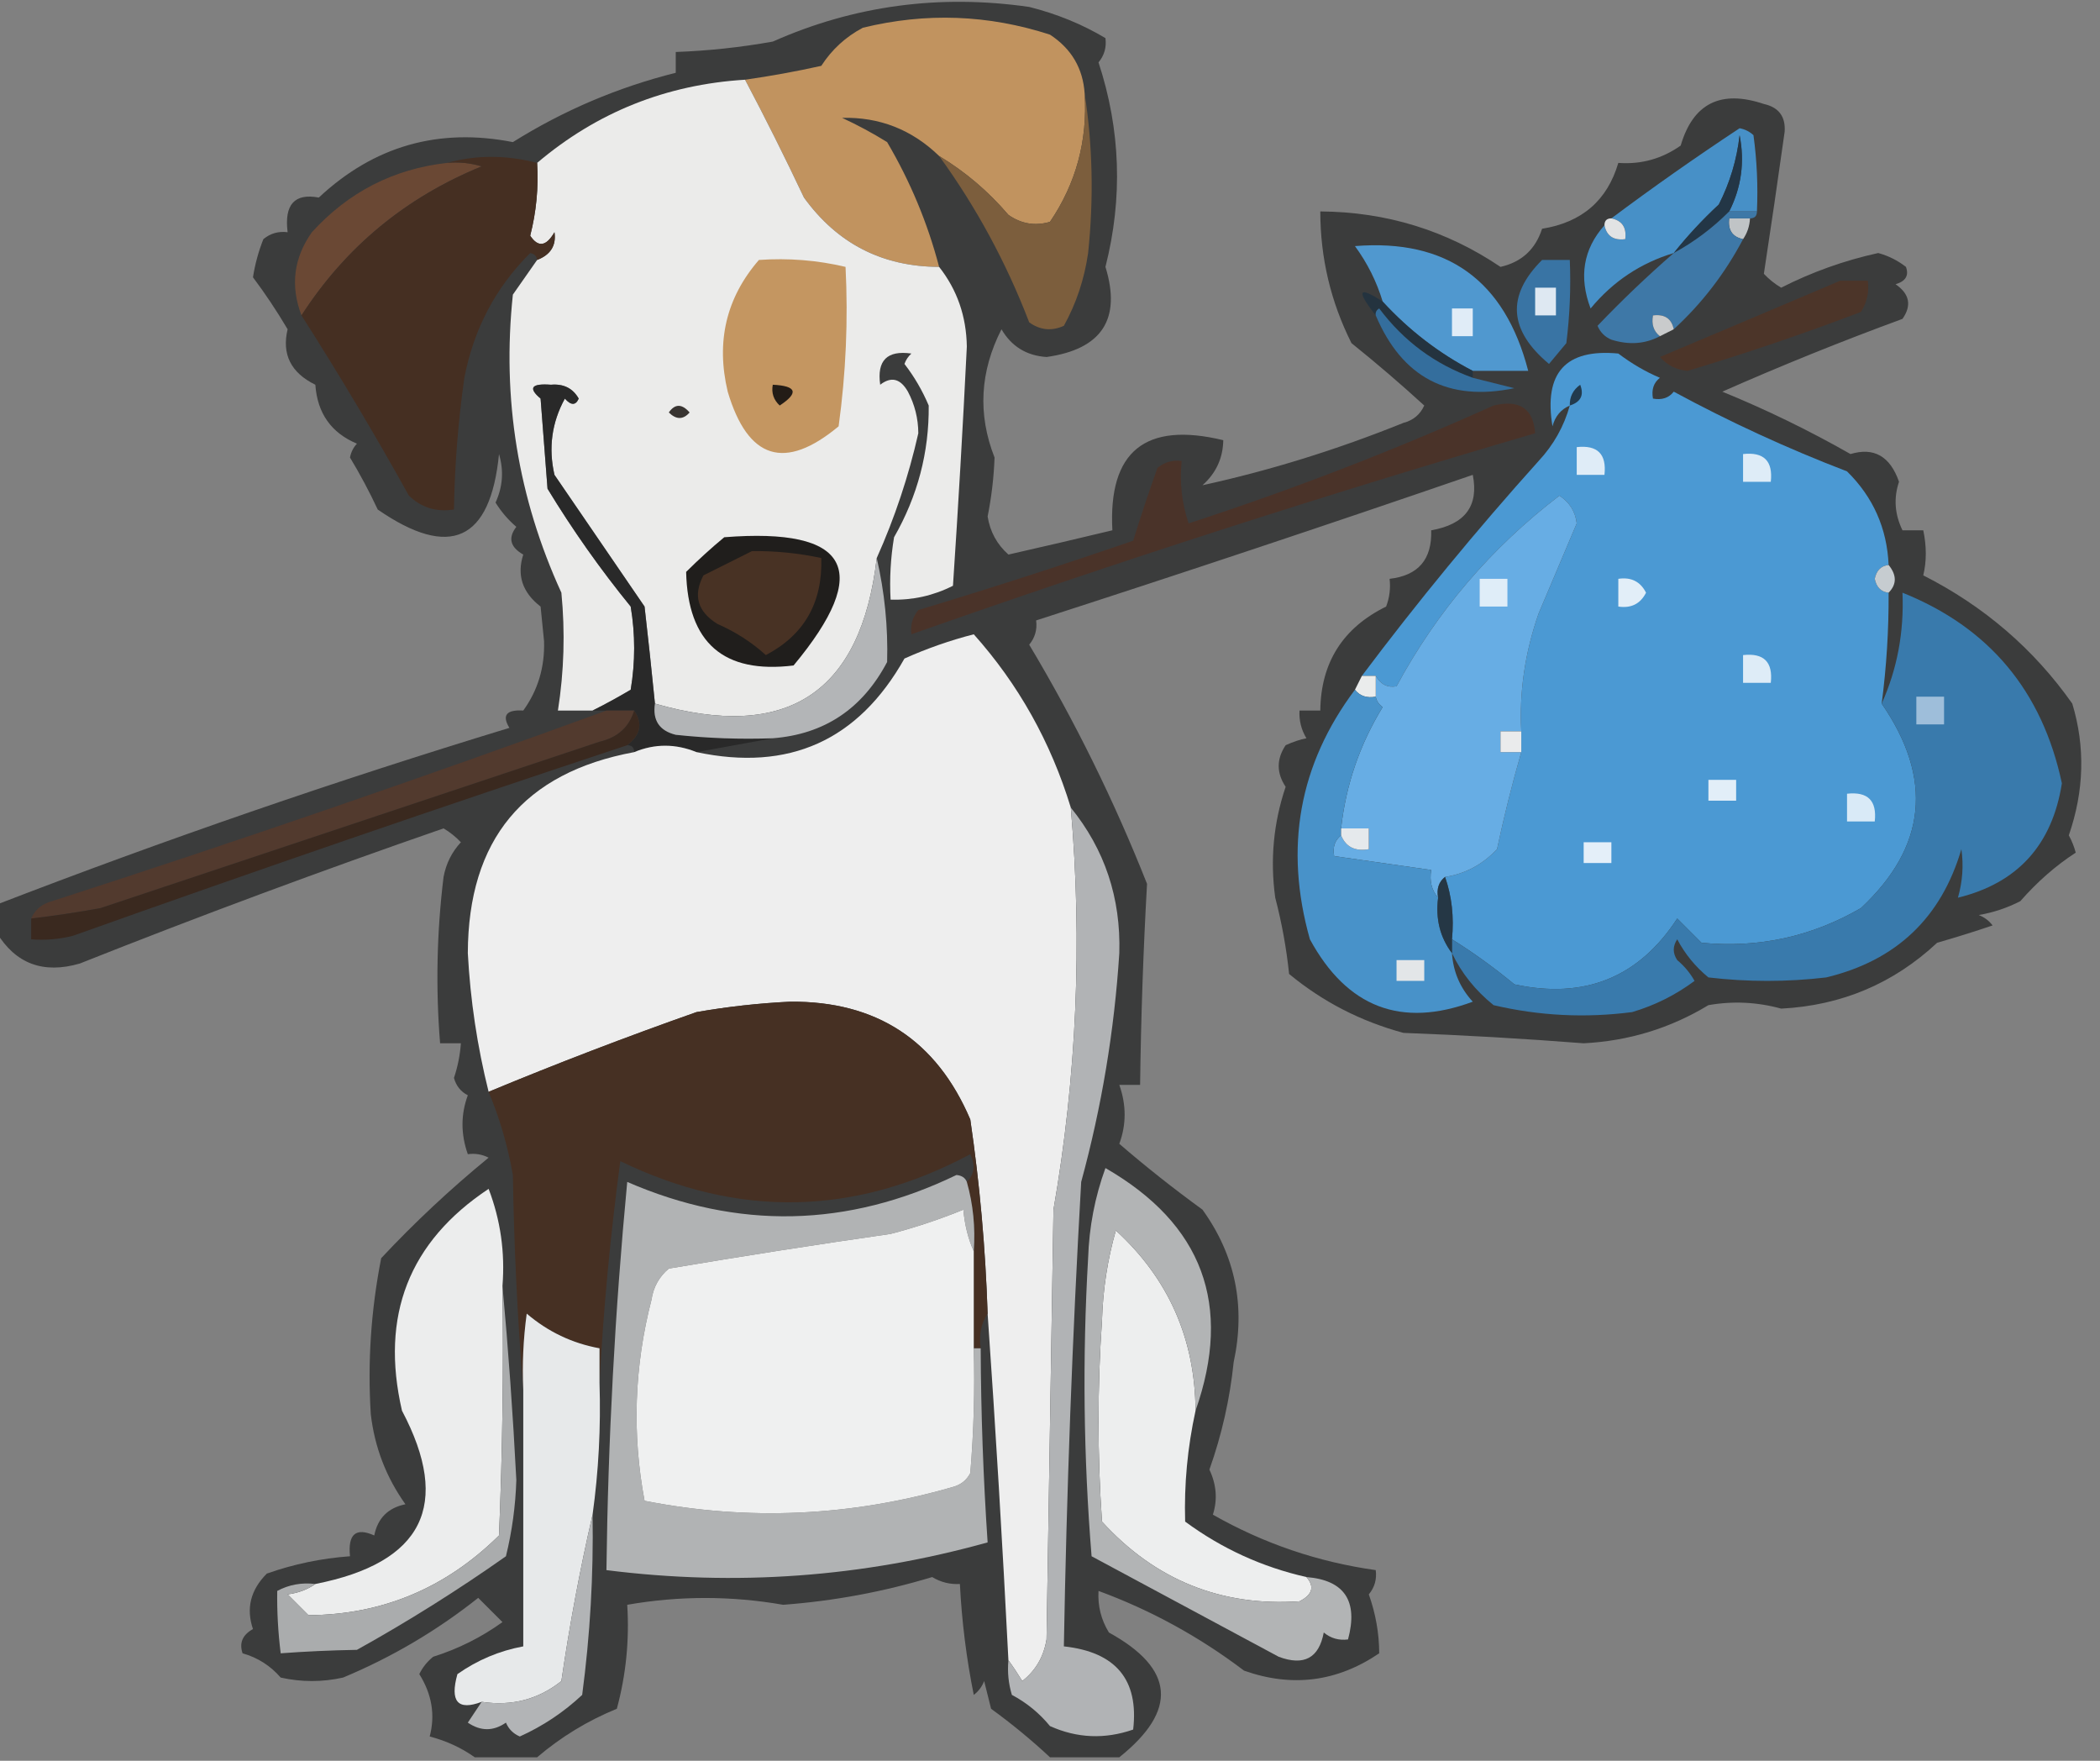 <?xml version="1.0" encoding="UTF-8"?>
<!DOCTYPE svg PUBLIC "-//W3C//DTD SVG 1.1//EN" "http://www.w3.org/Graphics/SVG/1.1/DTD/svg11.dtd">
<svg xmlns="http://www.w3.org/2000/svg" version="1.1" width="303px" height="254px" style="shape-rendering:geometricPrecision; text-rendering:geometricPrecision; image-rendering:optimizeQuality; fill-rule:evenodd; clip-rule:evenodd" xmlns:xlink="http://www.w3.org/1999/xlink">
<rect width="100%" height="100%" fill="#808080" stroke="none"/>
<g><path style="opacity:0.612" fill="#101111" d="M 161.5,253.5 C 158.167,253.5 154.833,253.5 151.5,253.5C 148.856,251.031 146.023,248.698 143,246.5C 142.667,245.167 142.333,243.833 142,242.5C 141.692,243.308 141.192,243.975 140.5,244.5C 139.438,239.212 138.771,233.879 138.5,228.5C 137.07,228.579 135.736,228.246 134.5,227.5C 127.499,229.62 120.332,230.953 113,231.5C 105.493,230.193 97.993,230.193 90.5,231.5C 90.825,236.599 90.325,241.599 89,246.5C 84.779,248.226 80.946,250.559 77.5,253.5C 74.5,253.5 71.5,253.5 68.5,253.5C 66.582,252.132 64.415,251.132 62,250.5C 62.816,247.397 62.316,244.397 60.5,241.5C 60.977,240.522 61.643,239.689 62.5,239C 66.112,237.861 69.446,236.194 72.5,234C 71.333,232.833 70.167,231.667 69,230.5C 63.044,235.229 56.544,239.062 49.5,242C 46.5,242.667 43.5,242.667 40.5,242C 39.012,240.283 37.178,239.116 35,238.5C 34.493,237.004 34.993,235.837 36.5,235C 35.486,232.021 36.152,229.354 38.5,227C 42.377,225.631 46.377,224.798 50.5,224.5C 50.176,221.306 51.342,220.306 54,221.5C 54.495,219.01 55.995,217.51 58.5,217C 55.719,213.103 54.052,208.77 53.5,204C 53.027,196.512 53.527,189.012 55,181.5C 59.813,176.356 64.98,171.523 70.5,167C 69.552,166.517 68.552,166.351 67.5,166.5C 66.477,163.607 66.477,160.774 67.5,158C 66.484,157.481 65.818,156.647 65.5,155.5C 66.046,153.865 66.38,152.199 66.5,150.5C 65.5,150.5 64.5,150.5 63.5,150.5C 62.852,142.531 63.019,134.531 64,126.5C 64.36,124.579 65.194,122.912 66.5,121.5C 65.758,120.713 64.925,120.047 64,119.5C 46.389,125.594 28.889,132.094 11.5,139C 6.239,140.526 2.239,139.026 -0.5,134.5C -0.5,133.167 -0.5,131.833 -0.5,130.5C 23.802,121.121 48.468,112.621 73.5,105C 72.391,103.187 73.058,102.354 75.5,102.5C 77.613,99.58 78.613,96.247 78.5,92.5C 78.333,90.833 78.167,89.167 78,87.5C 75.376,85.477 74.543,82.977 75.5,80C 73.606,78.921 73.273,77.587 74.5,76C 73.313,74.981 72.313,73.814 71.5,72.5C 72.544,70.232 72.711,67.899 72,65.5C 70.761,78.035 64.928,80.702 54.5,73.5C 53.287,70.905 51.953,68.405 50.5,66C 50.645,65.228 50.978,64.561 51.5,64C 47.79,62.445 45.79,59.611 45.5,55.5C 41.969,53.773 40.636,51.106 41.5,47.5C 39.939,44.862 38.272,42.362 36.5,40C 36.796,38.112 37.296,36.278 38,34.5C 39.011,33.663 40.178,33.33 41.5,33.5C 40.999,29.507 42.499,27.84 46,28.5C 53.947,21.062 63.281,18.395 74,20.5C 81.314,15.925 89.148,12.592 97.5,10.5C 97.5,9.5 97.5,8.5 97.5,7.5C 102.196,7.329 106.863,6.829 111.5,6C 123.205,0.804 135.538,-0.863 148.5,1C 152.477,1.996 156.144,3.496 159.5,5.5C 159.67,6.822 159.337,7.989 158.5,9C 161.692,18.719 162.026,28.552 159.5,38.5C 161.819,46.039 158.985,50.372 151,51.5C 148.106,51.305 145.939,49.972 144.5,47.5C 141.385,53.607 141.052,59.774 143.5,66C 143.395,68.865 143.062,71.699 142.5,74.5C 142.848,76.697 143.848,78.53 145.5,80C 150.439,78.882 155.439,77.716 160.5,76.5C 159.896,65.115 165.229,60.781 176.5,63.5C 176.457,66.088 175.457,68.254 173.5,70C 183.214,67.878 192.88,64.878 202.5,61C 203.91,60.632 204.91,59.799 205.5,58.5C 202.093,55.382 198.593,52.382 195,49.5C 192.005,43.535 190.505,37.201 190.5,30.5C 200.021,30.564 208.688,33.23 216.5,38.5C 219.539,37.812 221.539,35.978 222.5,33C 228.242,32.083 231.908,28.917 233.5,23.5C 236.794,23.741 239.794,22.908 242.5,21C 244.282,14.91 248.282,12.91 254.5,15C 256.646,15.479 257.646,16.812 257.5,19C 256.509,26.062 255.509,32.896 254.5,39.5C 255.242,40.287 256.075,40.953 257,41.5C 261.433,39.244 266.1,37.577 271,36.5C 272.473,36.903 273.806,37.57 275,38.5C 275.456,39.744 274.956,40.577 273.5,41C 275.527,42.396 275.86,44.062 274.5,46C 265.72,49.223 257.054,52.723 248.5,56.5C 254.888,59.111 261.055,62.111 267,65.5C 270.383,64.481 272.717,65.815 274,69.5C 273.208,71.846 273.375,74.18 274.5,76.5C 275.5,76.5 276.5,76.5 277.5,76.5C 277.986,78.807 277.986,80.973 277.5,83C 286.274,87.451 293.441,93.618 299,101.5C 300.886,107.747 300.719,114.081 298.5,120.5C 298.931,121.293 299.265,122.127 299.5,123C 296.623,124.863 293.956,127.196 291.5,130C 289.608,130.973 287.608,131.64 285.5,132C 286.308,132.308 286.975,132.808 287.5,133.5C 284.856,134.396 282.19,135.229 279.5,136C 273.199,141.882 265.699,145.049 257,145.5C 253.529,144.545 250.029,144.378 246.5,145C 240.993,148.335 234.993,150.168 228.5,150.5C 219.845,149.826 211.178,149.326 202.5,149C 196.336,147.335 190.836,144.502 186,140.5C 185.612,136.781 184.945,133.114 184,129.5C 183.245,124.046 183.745,118.712 185.5,113.5C 184.167,111.5 184.167,109.5 185.5,107.5C 186.603,107.002 187.603,106.669 188.5,106.5C 187.754,105.264 187.421,103.93 187.5,102.5C 188.5,102.5 189.5,102.5 190.5,102.5C 190.584,95.577 193.75,90.577 200,87.5C 200.49,86.207 200.657,84.873 200.5,83.5C 204.638,83.027 206.638,80.694 206.5,76.5C 211.391,75.65 213.391,72.983 212.5,68.5C 191.633,75.678 170.633,82.678 149.5,89.5C 149.67,90.822 149.337,91.989 148.5,93C 155.094,104.023 160.761,115.523 165.5,127.5C 164.957,137.157 164.624,146.823 164.5,156.5C 163.5,156.5 162.5,156.5 161.5,156.5C 162.523,159.393 162.523,162.226 161.5,165C 165.285,168.268 169.285,171.435 173.5,174.5C 178.242,181.091 179.742,188.424 178,196.5C 177.454,201.804 176.288,206.971 174.5,212C 175.523,214.177 175.69,216.344 175,218.5C 182.33,222.666 190.164,225.332 198.5,226.5C 198.67,227.822 198.337,228.989 197.5,230C 198.493,232.794 198.993,235.627 199,238.5C 192.927,242.619 186.427,243.453 179.5,241C 173.044,236.107 166.044,232.273 158.5,229.5C 158.372,231.655 158.872,233.655 160,235.5C 169.482,240.714 169.982,246.714 161.5,253.5 Z"/></g>
<g><path style="opacity:1" fill="#c1935f" d="M 156.5,13.5 C 156.929,20.288 155.262,26.454 151.5,32C 149.365,32.635 147.365,32.301 145.5,31C 142.618,27.617 139.285,24.784 135.5,22.5C 131.566,18.696 126.899,16.863 121.5,17C 123.746,18.04 125.913,19.206 128,20.5C 131.347,26.188 133.847,32.188 135.5,38.5C 127.306,38.474 120.806,35.14 116,28.5C 113.237,22.65 110.403,16.984 107.5,11.5C 111.172,10.979 114.838,10.313 118.5,9.5C 120.024,7.142 122.024,5.309 124.5,4C 133.605,1.778 142.605,2.111 151.5,5C 154.596,7.029 156.262,9.862 156.5,13.5 Z"/></g>
<g><path style="opacity:1" fill="#ebebea" d="M 107.5,11.5 C 110.403,16.984 113.237,22.65 116,28.5C 120.806,35.14 127.306,38.474 135.5,38.5C 138.101,41.798 139.434,45.632 139.5,50C 138.933,61.503 138.266,73.003 137.5,84.5C 134.667,85.933 131.667,86.6 128.5,86.5C 128.335,83.482 128.502,80.482 129,77.5C 132.398,71.572 134.065,65.238 134,58.5C 133.086,56.336 131.919,54.336 130.5,52.5C 130.709,51.914 131.043,51.414 131.5,51C 128,50.5 126.5,52 127,55.5C 128.587,54.273 129.921,54.606 131,56.5C 131.985,58.366 132.485,60.366 132.5,62.5C 131.099,68.702 129.099,74.702 126.5,80.5C 124.233,99.981 113.567,106.981 94.5,101.5C 94.037,96.838 93.537,92.171 93,87.5C 88.667,81.167 84.333,74.833 80,68.5C 79.11,64.618 79.61,60.952 81.5,57.5C 82.396,58.506 83.062,58.506 83.5,57.5C 82.652,56.009 81.319,55.342 79.5,55.5C 76.669,55.29 76.169,55.957 78,57.5C 78.333,61.833 78.667,66.167 79,70.5C 82.611,76.444 86.611,82.111 91,87.5C 91.667,91.5 91.667,95.5 91,99.5C 89.124,100.609 87.29,101.609 85.5,102.5C 83.833,102.5 82.167,102.5 80.5,102.5C 81.387,96.855 81.554,91.188 81,85.5C 74.74,71.836 72.406,57.503 74,42.5C 75.176,40.804 76.343,39.138 77.5,37.5C 79.446,36.746 80.279,35.412 80,33.5C 78.814,35.559 77.648,35.726 76.5,34C 77.382,30.559 77.716,27.059 77.5,23.5C 86.12,16.195 96.12,12.195 107.5,11.5 Z"/></g>
<g><path style="opacity:1" fill="#4790c7" d="M 253.5,30.5 C 252.167,30.5 250.833,30.5 249.5,30.5C 251.258,27.028 251.758,23.362 251,19.5C 250.605,23.019 249.605,26.352 248,29.5C 245.628,31.703 243.461,34.036 241.5,36.5C 236.72,37.938 232.72,40.605 229.5,44.5C 227.776,39.938 228.443,35.938 231.5,32.5C 231.821,34.048 232.821,34.715 234.5,34.5C 234.715,32.821 234.048,31.821 232.5,31.5C 238.497,27.015 244.664,22.682 251,18.5C 251.772,18.645 252.439,18.978 253,19.5C 253.499,23.152 253.665,26.818 253.5,30.5 Z"/></g>
<g><path style="opacity:0.999" fill="#7c5e3d" d="M 156.5,13.5 C 157.656,20.989 157.822,28.655 157,36.5C 156.452,40.287 155.286,43.787 153.5,47C 151.741,47.797 150.074,47.631 148.5,46.5C 145.186,37.866 140.852,29.866 135.5,22.5C 139.285,24.784 142.618,27.617 145.5,31C 147.365,32.301 149.365,32.635 151.5,32C 155.262,26.454 156.929,20.288 156.5,13.5 Z"/></g>
<g><path style="opacity:1" fill="#6a4834" d="M 64.5,23.5 C 66.199,23.34 67.866,23.506 69.5,24C 58.528,28.48 49.861,35.647 43.5,45.5C 41.868,41.225 42.368,37.225 45,33.5C 50.282,27.701 56.782,24.367 64.5,23.5 Z"/></g>
<g><path style="opacity:1" fill="#452f22" d="M 64.5,23.5 C 68.687,22.338 73.02,22.338 77.5,23.5C 77.716,27.059 77.382,30.559 76.5,34C 77.648,35.726 78.814,35.559 80,33.5C 80.279,35.412 79.446,36.746 77.5,37.5C 77.44,36.957 77.107,36.624 76.5,36.5C 71.517,41.462 68.351,47.462 67,54.5C 66.103,60.806 65.603,67.139 65.5,73.5C 62.956,73.896 60.789,73.229 59,71.5C 54.074,62.64 48.907,53.974 43.5,45.5C 49.861,35.647 58.528,28.48 69.5,24C 67.866,23.506 66.199,23.34 64.5,23.5 Z"/></g>
<g><path style="opacity:0.914" fill="#213647" d="M 249.5,30.5 C 247.098,32.909 244.431,34.909 241.5,36.5C 243.461,34.036 245.628,31.703 248,29.5C 249.605,26.352 250.605,23.019 251,19.5C 251.758,23.362 251.258,27.028 249.5,30.5 Z"/></g>
<g><path style="opacity:0.996" fill="#e3e4e5" d="M 232.5,31.5 C 234.048,31.821 234.715,32.821 234.5,34.5C 232.821,34.715 231.821,34.048 231.5,32.5C 231.5,31.833 231.833,31.5 232.5,31.5 Z"/></g>
<g><path style="opacity:0.993" fill="#c1c5c7" d="M 252.5,31.5 C 252.443,32.609 252.11,33.609 251.5,34.5C 249.952,34.179 249.285,33.179 249.5,31.5C 250.5,31.5 251.5,31.5 252.5,31.5 Z"/></g>
<g><path style="opacity:1" fill="#3e78a7" d="M 249.5,30.5 C 250.833,30.5 252.167,30.5 253.5,30.5C 253.5,31.167 253.167,31.5 252.5,31.5C 251.5,31.5 250.5,31.5 249.5,31.5C 249.285,33.179 249.952,34.179 251.5,34.5C 248.901,39.428 245.568,43.761 241.5,47.5C 241.179,45.952 240.179,45.285 238.5,45.5C 238.263,46.791 238.596,47.791 239.5,48.5C 237.372,49.629 235.039,49.796 232.5,49C 231.572,48.612 230.905,47.945 230.5,47C 233.997,43.336 237.664,39.836 241.5,36.5C 244.431,34.909 247.098,32.909 249.5,30.5 Z"/></g>
<g><path style="opacity:1" fill="#5098cf" d="M 212.5,53.5 C 207.621,50.964 203.287,47.63 199.5,43.5C 198.63,40.622 197.297,37.955 195.5,35.5C 208.786,34.435 217.12,40.435 220.5,53.5C 217.833,53.5 215.167,53.5 212.5,53.5 Z"/></g>
<g><path style="opacity:1" fill="#c49661" d="M 109.5,37.5 C 113.767,37.203 117.934,37.536 122,38.5C 122.388,46.185 122.055,53.851 121,61.5C 113.239,67.955 107.906,66.288 105,56.5C 103.28,49.283 104.78,42.949 109.5,37.5 Z"/></g>
<g><path style="opacity:0.996" fill="#4d362a" d="M 265.5,40.5 C 266.833,40.5 268.167,40.5 269.5,40.5C 269.714,42.144 269.38,43.644 268.5,45C 260.262,48.135 251.928,50.968 243.5,53.5C 241.893,53.363 240.559,52.696 239.5,51.5C 248.258,47.811 256.924,44.144 265.5,40.5 Z"/></g>
<g><path style="opacity:1" fill="#3974a4" d="M 222.5,37.5 C 223.833,37.5 225.167,37.5 226.5,37.5C 226.666,41.514 226.499,45.514 226,49.5C 225.167,50.5 224.333,51.5 223.5,52.5C 217.674,47.637 217.34,42.637 222.5,37.5 Z"/></g>
<g><path style="opacity:1" fill="#dee8f2" d="M 221.5,41.5 C 222.5,41.5 223.5,41.5 224.5,41.5C 224.5,42.833 224.5,44.167 224.5,45.5C 223.5,45.5 222.5,45.5 221.5,45.5C 221.5,44.167 221.5,42.833 221.5,41.5 Z"/></g>
<g><path style="opacity:0.765" fill="#1d3141" d="M 199.5,43.5 C 203.287,47.63 207.621,50.964 212.5,53.5C 212.5,53.833 212.5,54.167 212.5,54.5C 207.033,52.541 202.533,49.208 199,44.5C 198.601,44.728 198.435,45.062 198.5,45.5C 195.64,41.868 195.973,41.201 199.5,43.5 Z"/></g>
<g><path style="opacity:1" fill="#e0ecf7" d="M 209.5,44.5 C 210.5,44.5 211.5,44.5 212.5,44.5C 212.5,45.833 212.5,47.167 212.5,48.5C 211.5,48.5 210.5,48.5 209.5,48.5C 209.5,47.167 209.5,45.833 209.5,44.5 Z"/></g>
<g><path style="opacity:1" fill="#c9cbcc" d="M 241.5,47.5 C 240.833,47.833 240.167,48.167 239.5,48.5C 238.596,47.791 238.263,46.791 238.5,45.5C 240.179,45.285 241.179,45.952 241.5,47.5 Z"/></g>
<g><path style="opacity:0.987" fill="#346f9e" d="M 212.5,54.5 C 214.482,54.995 216.482,55.495 218.5,56C 208.97,57.973 202.303,54.473 198.5,45.5C 198.435,45.062 198.601,44.728 199,44.5C 202.533,49.208 207.033,52.541 212.5,54.5 Z"/></g>
<g><path style="opacity:1" fill="#4b99d3" d="M 239.5,54.5 C 238.596,55.209 238.263,56.209 238.5,57.5C 239.791,57.737 240.791,57.404 241.5,56.5C 249.568,60.867 257.901,64.7 266.5,68C 270.269,71.706 272.269,76.206 272.5,81.5C 271.414,81.62 270.747,82.287 270.5,83.5C 270.747,84.713 271.414,85.38 272.5,85.5C 272.528,90.862 272.194,96.195 271.5,101.5C 278.968,112.327 277.968,122.161 268.5,131C 261.362,135.134 253.696,136.8 245.5,136C 244.333,134.833 243.167,133.667 242,132.5C 236.45,141.017 228.617,144.184 218.5,142C 215.621,139.615 212.621,137.448 209.5,135.5C 209.81,132.287 209.477,129.287 208.5,126.5C 211.387,126.067 213.887,124.733 216,122.5C 217.005,117.774 218.172,113.107 219.5,108.5C 219.5,107.5 219.5,106.5 219.5,105.5C 219.195,99.819 220.028,94.152 222,88.5C 223.836,84.162 225.67,79.828 227.5,75.5C 227.297,73.792 226.464,72.459 225,71.5C 215.173,79.005 207.339,88.171 201.5,99C 200.212,99.239 199.212,98.739 198.5,97.5C 197.833,97.5 197.167,97.5 196.5,97.5C 204.514,86.829 213.014,76.496 222,66.5C 224.157,64.183 225.657,61.516 226.5,58.5C 225.21,59.058 224.377,60.058 224,61.5C 222.725,53.78 225.891,50.28 233.5,51C 235.432,52.459 237.432,53.625 239.5,54.5 Z"/></g>
<g><path style="opacity:0.992" fill="#dfe2e5" d="M 239.5,54.5 C 240.5,54.833 241.167,55.5 241.5,56.5C 241.167,55.5 240.5,54.833 239.5,54.5 Z"/></g>
<g><path style="opacity:1" fill="#231c16" d="M 111.5,55.5 C 114.957,55.667 115.29,56.667 112.5,58.5C 111.614,57.675 111.281,56.675 111.5,55.5 Z"/></g>
<g><path style="opacity:0.765" fill="#151d24" d="M 226.5,58.5 C 226.461,57.244 226.961,56.244 228,55.5C 228.585,56.998 228.085,57.998 226.5,58.5 Z"/></g>
<g><path style="opacity:0.996" fill="#4b342a" d="M 215.5,58.5 C 219.241,57.599 221.241,58.932 221.5,62.5C 191.22,71.371 161.22,81.038 131.5,91.5C 131.33,90.178 131.663,89.011 132.5,88C 142.895,84.868 153.229,81.535 163.5,78C 164.587,74.493 165.753,70.993 167,67.5C 168.011,66.663 169.178,66.33 170.5,66.5C 170.183,69.572 170.516,72.572 171.5,75.5C 186.58,70.59 201.247,64.923 215.5,58.5 Z"/></g>
<g><path style="opacity:1" fill="#383431" d="M 96.5,59.5 C 97.386,58.224 98.386,58.224 99.5,59.5C 98.575,60.562 97.575,60.562 96.5,59.5 Z"/></g>
<g><path style="opacity:1" fill="#dfecf7" d="M 227.5,64.5 C 230.5,64.167 231.833,65.5 231.5,68.5C 230.167,68.5 228.833,68.5 227.5,68.5C 227.5,67.167 227.5,65.833 227.5,64.5 Z"/></g>
<g><path style="opacity:1" fill="#deecf7" d="M 251.5,65.5 C 254.5,65.167 255.833,66.5 255.5,69.5C 254.167,69.5 252.833,69.5 251.5,69.5C 251.5,68.167 251.5,66.833 251.5,65.5 Z"/></g>
<g><path style="opacity:1" fill="#67ade4" d="M 219.5,105.5 C 218.5,105.5 217.5,105.5 216.5,105.5C 216.5,106.5 216.5,107.5 216.5,108.5C 217.5,108.5 218.5,108.5 219.5,108.5C 218.172,113.107 217.005,117.774 216,122.5C 213.887,124.733 211.387,126.067 208.5,126.5C 207.596,127.209 207.263,128.209 207.5,129.5C 206.566,128.432 206.232,127.099 206.5,125.5C 201.833,124.833 197.167,124.167 192.5,123.5C 192.263,122.209 192.596,121.209 193.5,120.5C 194.183,122.176 195.517,122.843 197.5,122.5C 197.5,121.5 197.5,120.5 197.5,119.5C 196.167,119.5 194.833,119.5 193.5,119.5C 194.192,113.236 196.192,107.403 199.5,102C 198.944,101.617 198.611,101.117 198.5,100.5C 198.5,99.5 198.5,98.5 198.5,97.5C 199.212,98.739 200.212,99.239 201.5,99C 207.339,88.171 215.173,79.005 225,71.5C 226.464,72.459 227.297,73.792 227.5,75.5C 225.67,79.828 223.836,84.162 222,88.5C 220.028,94.152 219.195,99.819 219.5,105.5 Z"/></g>
<g><path style="opacity:1" fill="#201e1c" d="M 104.5,77.5 C 122.614,76.076 125.947,82.243 114.5,96C 104.401,97.237 99.234,92.737 99,82.5C 100.812,80.7 102.645,79.033 104.5,77.5 Z"/></g>
<g><path style="opacity:1" fill="#483224" d="M 108.5,79.5 C 111.881,79.46 115.214,79.793 118.5,80.5C 118.701,86.932 116.034,91.598 110.5,94.5C 108.459,92.647 106.126,91.147 103.5,90C 100.638,88.214 99.972,85.881 101.5,83C 103.925,81.787 106.259,80.621 108.5,79.5 Z"/></g>
<g><path style="opacity:1" fill="#dfedf8" d="M 213.5,83.5 C 214.833,83.5 216.167,83.5 217.5,83.5C 217.5,84.833 217.5,86.167 217.5,87.5C 216.167,87.5 214.833,87.5 213.5,87.5C 213.5,86.167 213.5,84.833 213.5,83.5 Z"/></g>
<g><path style="opacity:1" fill="#e2eef8" d="M 233.5,83.5 C 235.346,83.222 236.68,83.889 237.5,85.5C 236.68,87.111 235.346,87.778 233.5,87.5C 233.5,86.167 233.5,84.833 233.5,83.5 Z"/></g>
<g><path style="opacity:0.992" fill="#c7cdd1" d="M 272.5,81.5 C 273.686,82.961 273.686,84.295 272.5,85.5C 271.414,85.38 270.747,84.713 270.5,83.5C 270.747,82.287 271.414,81.62 272.5,81.5 Z"/></g>
<g><path style="opacity:0.698" fill="#222222" d="M 94.5,101.5 C 94.137,103.911 95.137,105.411 97.5,106C 102.155,106.499 106.821,106.666 111.5,106.5C 107.833,107.167 104.167,107.833 100.5,108.5C 97.465,107.266 94.465,107.266 91.5,108.5C 91.5,107.833 91.167,107.5 90.5,107.5C 92.432,106.024 92.765,104.357 91.5,102.5C 90.167,102.5 88.833,102.5 87.5,102.5C 86.833,102.5 86.167,102.5 85.5,102.5C 87.29,101.609 89.124,100.609 91,99.5C 91.667,95.5 91.667,91.5 91,87.5C 86.611,82.111 82.611,76.444 79,70.5C 78.667,66.167 78.333,61.833 78,57.5C 76.169,55.957 76.669,55.29 79.5,55.5C 81.319,55.342 82.652,56.009 83.5,57.5C 83.062,58.506 82.396,58.506 81.5,57.5C 79.61,60.952 79.11,64.618 80,68.5C 84.333,74.833 88.667,81.167 93,87.5C 93.537,92.171 94.037,96.838 94.5,101.5 Z"/></g>
<g><path style="opacity:1" fill="#397aac" d="M 209.5,137.5 C 209.5,136.833 209.5,136.167 209.5,135.5C 212.621,137.448 215.621,139.615 218.5,142C 228.617,144.184 236.45,141.017 242,132.5C 243.167,133.667 244.333,134.833 245.5,136C 253.696,136.8 261.362,135.134 268.5,131C 277.968,122.161 278.968,112.327 271.5,101.5C 273.739,96.518 274.739,91.184 274.5,85.5C 286.999,90.508 294.665,99.675 297.5,113C 296.102,121.893 291.102,127.393 282.5,129.5C 283.167,127.181 283.334,124.847 283,122.5C 280.093,132.406 273.593,138.573 263.5,141C 257.833,141.667 252.167,141.667 246.5,141C 244.622,139.457 243.122,137.624 242,135.5C 241.333,136.5 241.333,137.5 242,138.5C 243.022,139.354 243.855,140.354 244.5,141.5C 241.779,143.527 238.779,145.027 235.5,146C 228.751,146.877 222.084,146.544 215.5,145C 212.879,142.886 210.879,140.386 209.5,137.5 Z"/></g>
<g><path style="opacity:1" fill="#b3b5b7" d="M 126.5,80.5 C 127.64,85.442 128.14,90.442 128,95.5C 124.436,102.255 118.936,105.922 111.5,106.5C 106.821,106.666 102.155,106.499 97.5,106C 95.137,105.411 94.137,103.911 94.5,101.5C 113.567,106.981 124.233,99.981 126.5,80.5 Z"/></g>
<g><path style="opacity:1" fill="#eeeeee" d="M 154.5,116.5 C 156.187,135.928 155.354,155.261 152,174.5C 151.667,195.167 151.333,215.833 151,236.5C 150.588,238.997 149.422,240.997 147.5,242.5C 146.824,241.398 146.158,240.398 145.5,239.5C 144.656,222.82 143.656,206.153 142.5,189.5C 142.193,180.097 141.359,170.763 140,161.5C 135.125,150.061 126.459,144.394 114,144.5C 109.469,144.719 104.969,145.219 100.5,146C 90.368,149.569 80.368,153.402 70.5,157.5C 68.86,150.936 67.86,144.269 67.5,137.5C 67.551,121.126 75.551,111.459 91.5,108.5C 94.465,107.266 97.465,107.266 100.5,108.5C 113.838,111.33 123.838,106.83 130.5,95C 133.732,93.551 137.065,92.385 140.5,91.5C 146.947,98.717 151.614,107.05 154.5,116.5 Z"/></g>
<g><path style="opacity:1" fill="#deecf7" d="M 251.5,94.5 C 254.5,94.167 255.833,95.5 255.5,98.5C 254.167,98.5 252.833,98.5 251.5,98.5C 251.5,97.167 251.5,95.833 251.5,94.5 Z"/></g>
<g><path style="opacity:0.999" fill="#eaecec" d="M 196.5,97.5 C 197.167,97.5 197.833,97.5 198.5,97.5C 198.5,98.5 198.5,99.5 198.5,100.5C 197.209,100.737 196.209,100.404 195.5,99.5C 195.833,98.833 196.167,98.167 196.5,97.5 Z"/></g>
<g><path style="opacity:1" fill="#9ebeda" d="M 276.5,100.5 C 277.833,100.5 279.167,100.5 280.5,100.5C 280.5,101.833 280.5,103.167 280.5,104.5C 279.167,104.5 277.833,104.5 276.5,104.5C 276.5,103.167 276.5,101.833 276.5,100.5 Z"/></g>
<g><path style="opacity:1" fill="#4892c9" d="M 195.5,99.5 C 196.209,100.404 197.209,100.737 198.5,100.5C 198.611,101.117 198.944,101.617 199.5,102C 196.192,107.403 194.192,113.236 193.5,119.5C 193.5,119.833 193.5,120.167 193.5,120.5C 192.596,121.209 192.263,122.209 192.5,123.5C 197.167,124.167 201.833,124.833 206.5,125.5C 206.232,127.099 206.566,128.432 207.5,129.5C 207.111,132.553 207.777,135.22 209.5,137.5C 209.673,140.179 210.673,142.513 212.5,144.5C 202.18,148.334 194.347,145.334 189,135.5C 185.265,122.263 187.432,110.263 195.5,99.5 Z"/></g>
<g><path style="opacity:0.988" fill="#523a2e" d="M 87.5,102.5 C 88.833,102.5 90.167,102.5 91.5,102.5C 90.781,104.888 89.115,106.388 86.5,107C 62.5,115 38.5,123 14.5,131C 11.173,131.61 7.839,132.11 4.5,132.5C 5.058,131.21 6.058,130.377 7.5,130C 34.462,121.292 61.129,112.125 87.5,102.5 Z"/></g>
<g><path style="opacity:0.996" fill="#ebeced" d="M 219.5,105.5 C 219.5,106.5 219.5,107.5 219.5,108.5C 218.5,108.5 217.5,108.5 216.5,108.5C 216.5,107.5 216.5,106.5 216.5,105.5C 217.5,105.5 218.5,105.5 219.5,105.5 Z"/></g>
<g><path style="opacity:1" fill="#e2eef8" d="M 246.5,112.5 C 247.833,112.5 249.167,112.5 250.5,112.5C 250.5,113.5 250.5,114.5 250.5,115.5C 249.167,115.5 247.833,115.5 246.5,115.5C 246.5,114.5 246.5,113.5 246.5,112.5 Z"/></g>
<g><path style="opacity:1" fill="#d9eaf7" d="M 266.5,114.5 C 269.5,114.167 270.833,115.5 270.5,118.5C 269.167,118.5 267.833,118.5 266.5,118.5C 266.5,117.167 266.5,115.833 266.5,114.5 Z"/></g>
<g><path style="opacity:0.992" fill="#e6eaed" d="M 193.5,119.5 C 194.833,119.5 196.167,119.5 197.5,119.5C 197.5,120.5 197.5,121.5 197.5,122.5C 195.517,122.843 194.183,122.176 193.5,120.5C 193.5,120.167 193.5,119.833 193.5,119.5 Z"/></g>
<g><path style="opacity:0.986" fill="#3a291f" d="M 91.5,102.5 C 92.765,104.357 92.432,106.024 90.5,107.5C 63.734,116.367 37.067,125.533 10.5,135C 8.527,135.495 6.527,135.662 4.5,135.5C 4.5,134.5 4.5,133.5 4.5,132.5C 7.839,132.11 11.173,131.61 14.5,131C 38.5,123 62.5,115 86.5,107C 89.115,106.388 90.781,104.888 91.5,102.5 Z"/></g>
<g><path style="opacity:1" fill="#e4eff9" d="M 228.5,121.5 C 229.833,121.5 231.167,121.5 232.5,121.5C 232.5,122.5 232.5,123.5 232.5,124.5C 231.167,124.5 229.833,124.5 228.5,124.5C 228.5,123.5 228.5,122.5 228.5,121.5 Z"/></g>
<g><path style="opacity:0.776" fill="#203749" d="M 208.5,126.5 C 209.477,129.287 209.81,132.287 209.5,135.5C 209.5,136.167 209.5,136.833 209.5,137.5C 207.777,135.22 207.111,132.553 207.5,129.5C 207.263,128.209 207.596,127.209 208.5,126.5 Z"/></g>
<g><path style="opacity:0.996" fill="#e4e6e8" d="M 201.5,138.5 C 202.833,138.5 204.167,138.5 205.5,138.5C 205.5,139.5 205.5,140.5 205.5,141.5C 204.167,141.5 202.833,141.5 201.5,141.5C 201.5,140.5 201.5,139.5 201.5,138.5 Z"/></g>
<g><path style="opacity:1" fill="#463023" d="M 142.5,189.5 C 141.549,190.919 141.216,192.585 141.5,194.5C 141.167,194.5 140.833,194.5 140.5,194.5C 140.5,189.833 140.5,185.167 140.5,180.5C 140.747,177.061 140.414,173.728 139.5,170.5C 140.598,169.399 140.765,168.066 140,166.5C 123.334,175.408 106.501,175.742 89.5,167.5C 88.059,178.264 87.059,188.931 86.5,199.5C 86.5,197.833 86.5,196.167 86.5,194.5C 82.562,193.781 79.062,192.115 76,189.5C 75.501,193.152 75.335,196.818 75.5,200.5C 74.67,190.341 74.17,180.008 74,169.5C 73.269,165.323 72.102,161.323 70.5,157.5C 80.368,153.402 90.368,149.569 100.5,146C 104.969,145.219 109.469,144.719 114,144.5C 126.459,144.394 135.125,150.061 140,161.5C 141.359,170.763 142.193,180.097 142.5,189.5 Z"/></g>
<g><path style="opacity:1" fill="#b1b3b4" d="M 139.5,170.5 C 140.414,173.728 140.747,177.061 140.5,180.5C 139.691,178.708 139.191,176.708 139,174.5C 135.601,175.893 132.101,177.06 128.5,178C 117.81,179.535 107.144,181.202 96.5,183C 95.107,184.171 94.273,185.671 94,187.5C 91.513,197.14 91.18,206.807 93,216.5C 107.93,219.432 122.763,218.765 137.5,214.5C 138.647,214.182 139.481,213.516 140,212.5C 140.499,206.509 140.666,200.509 140.5,194.5C 140.833,194.5 141.167,194.5 141.5,194.5C 141.538,203.846 141.871,213.18 142.5,222.5C 124.479,227.524 106.145,228.857 87.5,226.5C 87.731,207.787 88.731,189.12 90.5,170.5C 106.462,177.43 122.295,177.097 138,169.5C 138.765,169.57 139.265,169.903 139.5,170.5 Z"/></g>
<g><path style="opacity:1" fill="#eceded" d="M 72.5,185.5 C 72.666,197.505 72.5,209.505 72,221.5C 64.308,229.103 55.142,232.936 44.5,233C 43.5,232 42.5,231 41.5,230C 43.058,229.79 44.392,229.29 45.5,228.5C 61.029,225.446 65.195,217.113 58,203.5C 54.836,189.805 59.003,179.138 70.5,171.5C 72.217,175.991 72.883,180.657 72.5,185.5 Z"/></g>
<g><path style="opacity:1" fill="#eff0f0" d="M 140.5,180.5 C 140.5,185.167 140.5,189.833 140.5,194.5C 140.666,200.509 140.499,206.509 140,212.5C 139.481,213.516 138.647,214.182 137.5,214.5C 122.763,218.765 107.93,219.432 93,216.5C 91.18,206.807 91.513,197.14 94,187.5C 94.273,185.671 95.107,184.171 96.5,183C 107.144,181.202 117.81,179.535 128.5,178C 132.101,177.06 135.601,175.893 139,174.5C 139.191,176.708 139.691,178.708 140.5,180.5 Z"/></g>
<g><path style="opacity:1" fill="#edeeee" d="M 172.5,203.5 C 171.341,208.79 170.841,214.123 171,219.5C 176.283,223.392 182.117,226.059 188.5,227.5C 189.706,228.88 189.373,230.047 187.5,231C 176.198,231.77 166.698,227.936 159,219.5C 158.333,209.833 158.333,200.167 159,190.5C 159.13,186.049 159.796,181.716 161,177.5C 168.601,184.461 172.435,193.128 172.5,203.5 Z"/></g>
<g><path style="opacity:0.996" fill="#e8eaeb" d="M 86.5,199.5 C 86.705,205.878 86.372,212.211 85.5,218.5C 83.696,226.306 82.196,234.306 81,242.5C 77.673,245.154 73.839,246.154 69.5,245.5C 66.055,246.806 64.889,245.472 66,241.5C 68.896,239.467 72.063,238.134 75.5,237.5C 75.5,225.167 75.5,212.833 75.5,200.5C 75.335,196.818 75.501,193.152 76,189.5C 79.062,192.115 82.562,193.781 86.5,194.5C 86.5,196.167 86.5,197.833 86.5,199.5 Z"/></g>
<g><path style="opacity:1" fill="#b2b4b5" d="M 172.5,203.5 C 172.435,193.128 168.601,184.461 161,177.5C 159.796,181.716 159.13,186.049 159,190.5C 158.333,200.167 158.333,209.833 159,219.5C 166.698,227.936 176.198,231.77 187.5,231C 189.373,230.047 189.706,228.88 188.5,227.5C 193.993,227.948 195.993,230.948 194.5,236.5C 193.178,236.67 192.011,236.337 191,235.5C 190.31,239.19 188.143,240.357 184.5,239C 175.532,234.181 166.532,229.348 157.5,224.5C 156.334,210.178 156.167,195.845 157,181.5C 157.145,177.009 157.979,172.676 159.5,168.5C 173.526,176.581 177.86,188.247 172.5,203.5 Z"/></g>
<g><path style="opacity:1" fill="#aaacad" d="M 72.5,185.5 C 73.345,194.665 74.011,203.998 74.5,213.5C 74.385,217.22 73.885,220.887 73,224.5C 66.086,229.375 58.919,233.875 51.5,238C 47.681,238.069 44.014,238.236 40.5,238.5C 40.123,235.475 39.956,232.475 40,229.5C 41.7,228.594 43.533,228.261 45.5,228.5C 44.392,229.29 43.058,229.79 41.5,230C 42.5,231 43.5,232 44.5,233C 55.142,232.936 64.308,229.103 72,221.5C 72.5,209.505 72.666,197.505 72.5,185.5 Z"/></g>
<g><path style="opacity:0.999" fill="#b2b4b6" d="M 85.5,218.5 C 85.645,227.203 85.145,235.87 84,244.5C 81.327,247.002 78.327,249.002 75,250.5C 74.055,250.095 73.388,249.428 73,248.5C 71.186,249.76 69.353,249.76 67.5,248.5C 68.192,247.482 68.859,246.482 69.5,245.5C 73.839,246.154 77.673,245.154 81,242.5C 82.196,234.306 83.696,226.306 85.5,218.5 Z"/></g>
<g><path style="opacity:0.999" fill="#b1b3b5" d="M 154.5,116.5 C 159.402,122.538 161.735,129.538 161.5,137.5C 160.782,148.7 158.949,159.7 156,170.5C 154.727,192.819 153.894,215.152 153.5,237.5C 161,238.313 164.333,242.313 163.5,249.5C 159.412,250.921 155.412,250.755 151.5,249C 149.957,247.122 148.124,245.622 146,244.5C 145.506,242.866 145.34,241.199 145.5,239.5C 146.158,240.398 146.824,241.398 147.5,242.5C 149.422,240.997 150.588,238.997 151,236.5C 151.333,215.833 151.667,195.167 152,174.5C 155.354,155.261 156.187,135.928 154.5,116.5 Z"/></g>
</svg>
